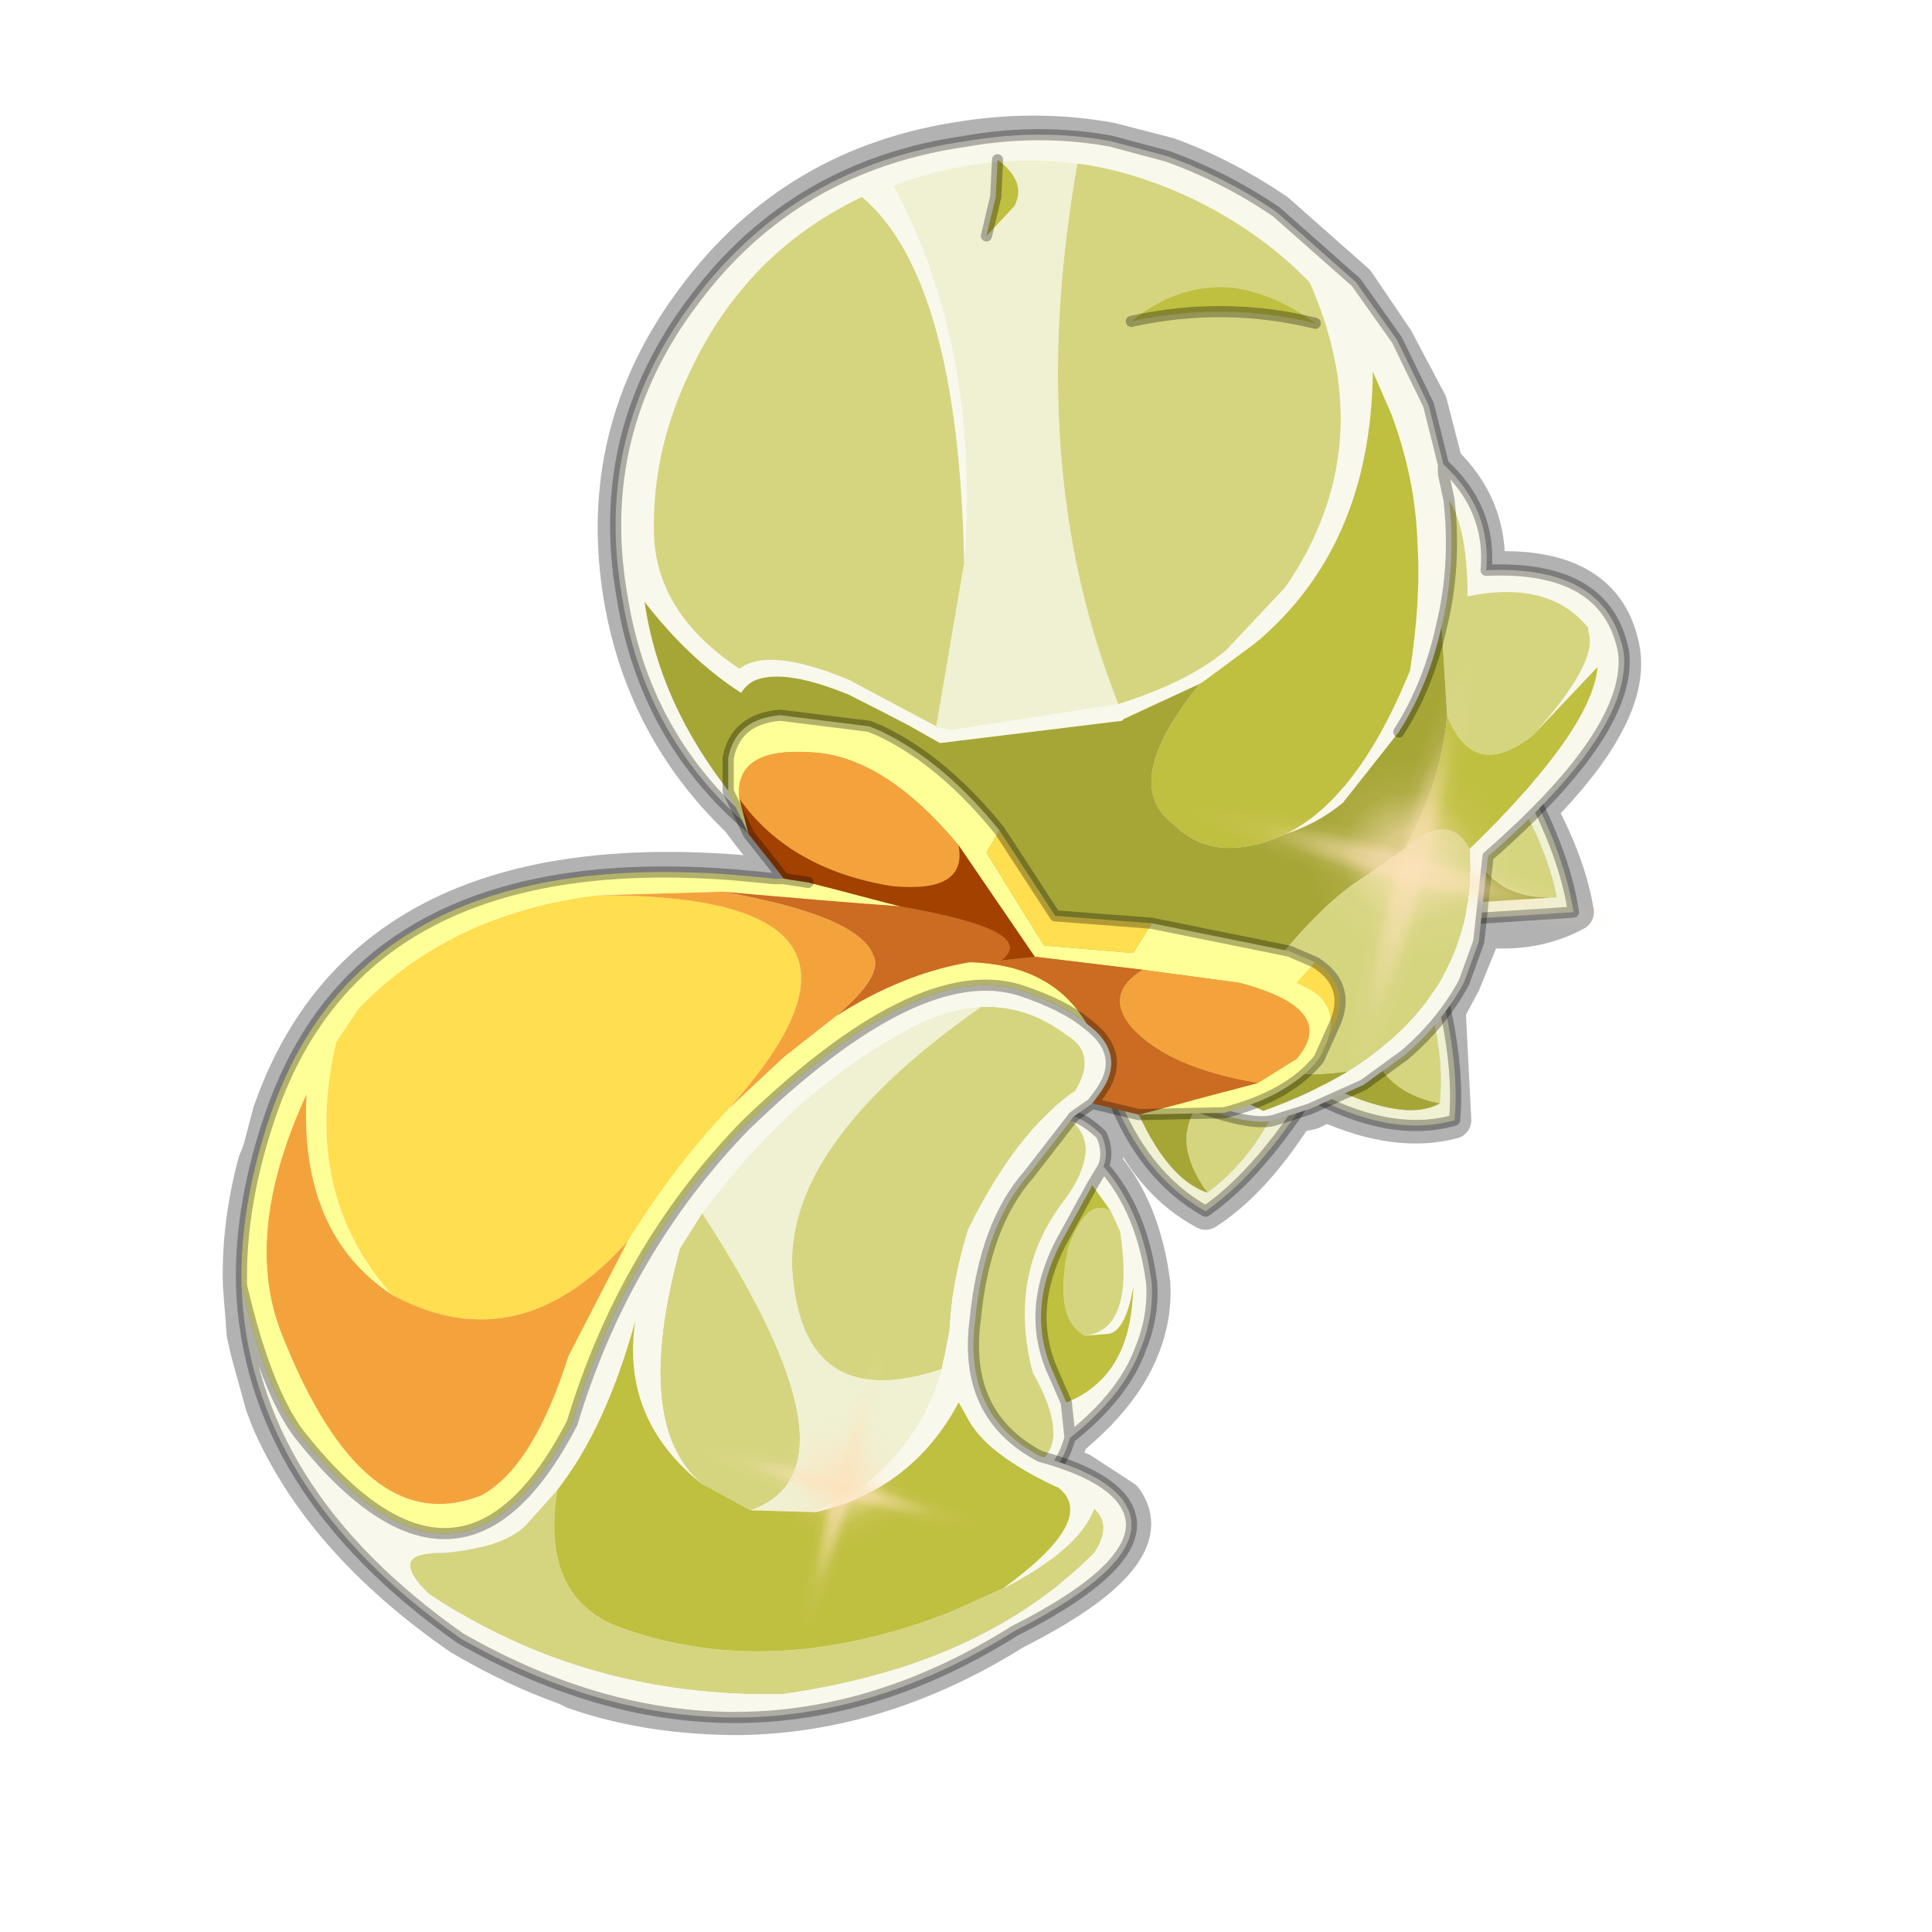 <?xml version="1.0" encoding="UTF-8" standalone="no"?>
<svg xmlns:xlink="http://www.w3.org/1999/xlink" height="52.0px" width="52.0px" xmlns="http://www.w3.org/2000/svg">
  <g transform="matrix(1.0, 0.0, 0.0, 1.0, 0.0, 0.0)">
    <use height="54.0" transform="matrix(1.0, 0.0, 0.0, 1.0, -1.0, -1.0)" width="54.0" xlink:href="#shape0"/>
    <use height="0.0" transform="matrix(0.115, 0.031, -0.044, 0.147, 21.2, 35.75)" width="0.0" xlink:href="#sprite0"/>
    <use height="0.0" transform="matrix(0.129, 0.035, -0.021, 0.11, 31.7, 17.85)" width="0.0" xlink:href="#sprite0"/>
    <use height="81.5" transform="matrix(0.149, 0.04, -0.04, 0.149, 33.4, 15.75)" width="81.5" xlink:href="#sprite1"/>
    <use height="81.5" transform="matrix(0.097, 0.026, -0.026, 0.098, 19.7, 35.05)" width="81.5" xlink:href="#sprite1"/>
  </g>
  <defs>
    <g id="shape0" transform="matrix(1.0, 0.0, 0.0, 1.0, 1.0, 1.0)">
      <path d="M52.0 0.0 L52.0 52.0 0.0 52.0 0.0 0.0 52.0 0.0" fill="#795fa9" fill-opacity="0.0" fill-rule="evenodd" stroke="none"/>
      <path d="M40.0 15.35 Q43.25 15.15 43.65 17.55 43.9 19.25 41.4 21.8 42.2 23.3 42.4 24.55 41.3 25.15 39.9 25.0 L39.8 25.3 39.8 25.35 39.35 26.45 38.95 27.2 39.1 30.15 Q37.6 30.55 35.7 29.7 L35.3 29.9 34.85 30.0 Q33.7 31.8 32.45 32.6 30.95 31.8 30.15 29.9 L30.0 29.85 29.4 29.65 28.95 30.05 29.65 30.55 29.75 31.4 Q30.75 32.6 31.0 34.55 31.05 35.45 30.7 36.3 30.2 37.55 28.8 38.7 L28.55 39.4 29.1 39.6 30.25 40.35 Q31.35 41.85 27.3 43.9 23.7 46.15 19.9 46.2 17.45 46.2 15.45 45.5 L15.25 45.4 Q13.85 44.9 12.4 44.05 8.65 41.45 7.25 38.2 L7.1 37.8 6.7 36.35 6.6 35.9 6.5 34.6 Q6.45 33.0 6.9 31.3 L7.0 31.05 7.05 30.9 7.3 29.95 Q9.8 22.75 19.8 23.5 L20.9 23.6 21.15 23.65 20.2 22.45 19.9 22.05 Q17.35 19.6 16.75 16.1 16.0 11.65 18.7 8.05 21.4 4.4 26.0 3.75 28.0 3.45 29.9 3.8 L31.45 4.2 Q32.95 4.75 34.35 5.7 L36.5 7.6 37.55 9.15 38.45 10.85 38.85 12.4 38.85 12.45 Q40.1 13.65 40.0 15.35 M6.5 34.6 Q7.1 37.4 8.1 38.65 12.4 44.15 15.4 38.3 16.8 33.7 20.05 30.3 24.7 25.8 27.45 26.65 28.65 27.05 29.25 27.55 30.4 28.45 29.6 29.5 L29.4 29.65 28.9 30.05 27.7 31.55 Q26.55 32.95 26.2 35.5 25.9 38.05 28.0 39.2 L28.55 39.4 29.1 39.6 M30.0 29.85 L30.15 29.9 30.7 30.0 32.95 29.9 Q34.75 29.55 35.5 28.5 L35.95 27.5 Q36.35 26.5 35.4 25.9 L34.7 25.6 31.0 24.85 28.4 24.7 26.9 22.35 Q25.4 20.5 23.75 19.7 L23.4 19.55 21.05 19.2 Q19.85 19.35 19.6 20.45 L19.65 21.3 19.9 22.05 19.95 22.05 20.2 22.45 M21.8 23.75 L21.15 23.65 M6.9 31.3 L7.0 31.05 M6.7 36.35 L6.6 35.85 6.6 35.9" fill="none" stroke="#000000" stroke-linecap="round" stroke-linejoin="round" stroke-opacity="0.302" stroke-width="1.0"/>
      <path d="M28.5 29.95 Q29.1 30.0 29.65 30.55 29.85 31.0 29.7 31.4 L29.4 31.9 29.7 31.4 Q30.75 32.6 31.0 34.55 31.05 35.45 30.7 36.3 30.25 37.55 28.8 38.7 28.4 40.1 27.45 39.6 29.05 39.15 27.8 36.95 27.1 34.3 28.65 32.3 29.85 30.65 28.5 29.95 M28.7 37.75 L28.8 38.7 28.7 37.75 Q30.45 37.05 30.5 34.65 30.3 35.8 29.85 35.9 L29.2 35.95 Q30.55 35.8 30.15 33.15 L29.9 32.6 29.4 31.9 28.55 33.45 Q27.6 35.3 28.35 36.95 L28.7 37.75" fill="#f9f8ec" fill-rule="evenodd" stroke="none"/>
      <path d="M28.5 29.95 Q29.85 30.65 28.65 32.3 27.1 34.3 27.8 36.95 29.05 39.15 27.45 39.6 L27.05 39.3 Q24.9 37.25 25.65 33.7 26.5 30.9 27.6 30.2 28.05 29.9 28.5 29.95 M29.9 32.6 L30.15 33.15 Q30.55 35.8 29.2 35.95 28.35 35.5 28.75 33.6 29.25 32.2 29.9 32.6" fill="#d5d580" fill-rule="evenodd" stroke="none"/>
      <path d="M28.7 37.75 L28.35 36.95 Q27.6 35.3 28.55 33.45 L29.4 31.9 29.9 32.6 Q29.25 32.2 28.75 33.6 28.35 35.5 29.2 35.95 L29.85 35.9 Q30.3 35.8 30.5 34.65 30.45 37.05 28.7 37.75" fill="#bfbf40" fill-rule="evenodd" stroke="none"/>
      <path d="M29.7 31.4 Q29.85 31.0 29.65 30.55 29.1 30.0 28.5 29.95 28.05 29.9 27.6 30.2 26.5 30.9 25.65 33.7 24.9 37.25 27.05 39.3 L27.45 39.6 Q28.4 40.1 28.8 38.7 L28.7 37.75 28.35 36.95 Q27.6 35.3 28.55 33.45 L29.4 31.9 29.7 31.4 Q30.75 32.6 31.0 34.55 31.05 35.45 30.7 36.3 30.25 37.55 28.8 38.7" fill="none" stroke="#000000" stroke-linecap="round" stroke-linejoin="round" stroke-opacity="0.302" stroke-width="0.3"/>
      <path d="M39.6 22.8 L40.6 21.1 Q41.6 22.65 41.9 24.15 40.2 24.25 39.6 22.8" fill="#d5d580" fill-rule="evenodd" stroke="none"/>
      <path d="M41.9 24.15 Q41.6 22.65 40.6 21.1 L40.85 20.65 Q42.1 22.85 42.35 24.55 L38.5 24.8 38.7 24.35 41.9 24.15" fill="#f0f0d2" fill-rule="evenodd" stroke="none"/>
      <path d="M39.6 22.8 Q40.2 24.25 41.9 24.15 L38.7 24.35 39.6 22.8" fill="#a6a637" fill-rule="evenodd" stroke="none"/>
      <path d="M40.85 20.65 Q42.1 22.85 42.35 24.55 L38.5 24.8" fill="none" stroke="#000000" stroke-linecap="round" stroke-linejoin="round" stroke-opacity="0.302" stroke-width="0.3"/>
      <path d="M36.85 27.85 L38.3 26.5 Q38.9 28.2 38.75 29.7 37.05 29.35 36.85 27.85" fill="#d5d580" fill-rule="evenodd" stroke="none"/>
      <path d="M38.75 29.7 Q38.9 28.2 38.3 26.5 L38.65 26.15 Q39.3 28.5 39.15 30.15 37.4 30.65 35.15 29.4 L35.5 29.1 Q37.75 30.25 38.75 29.7" fill="#f0f0d2" fill-rule="evenodd" stroke="none"/>
      <path d="M36.85 27.85 Q37.05 29.35 38.75 29.7 37.75 30.25 35.5 29.1 L36.85 27.85" fill="#a6a637" fill-rule="evenodd" stroke="none"/>
      <path d="M38.65 26.15 Q39.3 28.5 39.15 30.15 37.4 30.65 35.15 29.4" fill="none" stroke="#000000" stroke-linecap="round" stroke-linejoin="round" stroke-opacity="0.302" stroke-width="0.3"/>
      <path d="M32.35 29.6 L34.4 29.7 Q33.7 31.2 32.5 32.1 31.45 30.65 32.35 29.6" fill="#d5d580" fill-rule="evenodd" stroke="none"/>
      <path d="M32.5 32.1 Q33.7 31.2 34.4 29.7 L35.05 29.75 Q33.75 31.7 32.45 32.6 30.75 31.65 29.9 29.4 L30.4 29.4 Q31.3 31.7 32.5 32.1" fill="#f0f0d2" fill-rule="evenodd" stroke="none"/>
      <path d="M32.35 29.6 Q31.45 30.65 32.5 32.1 31.3 31.7 30.4 29.4 L32.35 29.6" fill="#a6a637" fill-rule="evenodd" stroke="none"/>
      <path d="M35.05 29.75 Q33.75 31.7 32.45 32.6 30.75 31.65 29.9 29.4" fill="none" stroke="#000000" stroke-linecap="round" stroke-linejoin="round" stroke-opacity="0.302" stroke-width="0.3"/>
      <path d="M34.6 22.45 Q36.55 21.5 37.95 18.05 38.25 16.15 38.15 14.6 38.1 12.9 37.45 11.15 L36.95 10.0 Q36.9 14.7 33.8 17.3 L32.45 18.3 32.3 18.4 30.25 19.35 30.2 19.4 25.3 20.0 24.5 19.55 Q23.55 19.05 22.85 18.7 21.15 18.0 20.35 18.3 20.1 18.4 19.95 18.65 18.55 17.75 17.35 16.2 17.85 19.75 21.05 22.9 L20.65 22.65 Q17.4 20.15 16.75 16.1 15.95 11.65 18.7 8.05 21.4 4.45 26.0 3.8 28.0 3.45 29.9 3.8 L31.4 4.2 Q32.95 4.75 34.35 5.7 L36.5 7.6 37.6 9.15 38.45 10.9 38.85 12.5 Q40.15 13.7 40.0 15.35 43.25 15.2 43.7 17.55 43.95 19.65 40.05 23.05 L39.8 25.35 39.4 26.45 Q38.8 27.55 37.8 28.4 L36.7 29.2 35.25 29.85 34.3 30.15 Q33.45 30.4 30.7 29.15 L29.8 27.8 34.0 29.9 Q35.25 29.45 36.25 28.85 39.8 26.65 39.55 22.85 42.85 19.65 43.0 17.95 L41.25 19.8 Q43.05 17.8 42.75 17.0 L42.75 16.9 Q41.7 15.6 39.5 16.05 39.5 14.25 39.0 13.45 39.2 15.2 38.8 16.85 38.45 18.45 37.65 19.7 L36.15 21.6 Q35.5 22.15 34.6 22.45 M38.85 12.5 L38.85 12.75 39.0 13.45 38.85 12.75 38.85 12.5 M30.1 18.95 Q32.0 18.35 33.0 17.5 L34.6 15.8 Q37.2 12.0 35.25 7.6 33.95 6.25 32.1 5.35 30.5 4.6 29.0 4.4 26.65 4.1 24.3 4.9 L24.05 5.0 Q26.4 9.4 25.95 15.15 25.8 7.5 23.2 5.3 20.05 6.8 18.55 10.05 17.55 12.15 17.6 14.35 17.65 16.5 19.9 18.0 20.7 17.4 22.85 18.3 L25.2 19.55 25.2 19.6 25.4 19.6 25.6 19.65 30.1 18.95" fill="#f9f8ec" fill-rule="evenodd" stroke="none"/>
      <path d="M30.1 18.95 L25.6 19.65 25.4 19.6 25.2 19.6 25.2 19.55 25.95 15.15 Q26.4 9.4 24.05 5.0 L24.3 4.9 Q26.65 4.1 29.0 4.4 27.55 12.55 30.1 18.95" fill="#f0f0d2" fill-rule="evenodd" stroke="none"/>
      <path d="M38.8 16.85 Q39.2 15.2 39.0 13.45 39.5 14.25 39.5 16.05 41.7 15.6 42.75 16.9 L42.75 17.0 Q43.05 17.8 41.25 19.8 39.65 21.05 38.95 19.25 L38.8 16.85 M39.55 22.85 Q39.8 26.65 36.25 28.85 32.4 29.35 34.05 26.2 35.45 24.5 36.35 23.85 L37.8 22.85 Q39.0 21.8 39.55 22.85 M29.0 4.4 Q30.5 4.6 32.1 5.35 33.95 6.25 35.25 7.6 37.2 12.0 34.6 15.8 L33.0 17.5 Q32.0 18.35 30.1 18.95 27.55 12.55 29.0 4.4 M25.2 19.55 L22.85 18.3 Q20.7 17.4 19.9 18.0 17.65 16.5 17.6 14.35 17.55 12.15 18.55 10.05 20.05 6.8 23.2 5.3 25.8 7.5 25.95 15.15 L25.2 19.55" fill="#d5d580" fill-rule="evenodd" stroke="none"/>
      <path d="M32.3 18.4 L32.45 18.3 33.8 17.3 Q36.9 14.7 36.95 10.0 L37.45 11.15 Q38.1 12.9 38.15 14.6 38.25 16.15 37.95 18.05 36.55 21.5 34.6 22.45 32.7 23.3 31.6 22.2 30.1 21.1 32.3 18.4 M42.75 16.9 L42.75 17.0 42.75 16.9 M41.25 19.8 L43.0 17.95 Q42.85 19.65 39.55 22.85 39.0 21.8 37.8 22.85 38.8 21.05 38.95 19.25 39.65 21.05 41.25 19.8" fill="#bfbf40" fill-rule="evenodd" stroke="none"/>
      <path d="M34.6 22.45 Q35.5 22.15 36.15 21.6 L37.65 19.7 Q38.45 18.45 38.8 16.85 L38.95 19.25 Q38.8 21.05 37.8 22.85 L36.35 23.85 Q35.45 24.5 34.05 26.2 32.4 29.35 36.25 28.85 35.25 29.45 34.0 29.9 L29.8 27.8 29.7 27.6 21.05 22.9 Q17.85 19.75 17.35 16.2 18.55 17.75 19.95 18.65 20.1 18.4 20.35 18.3 21.15 18.0 22.85 18.7 23.55 19.05 24.5 19.55 L25.3 20.0 30.2 19.4 30.25 19.35 32.3 18.4 Q30.1 21.1 31.6 22.2 32.7 23.3 34.6 22.45" fill="#a6a637" fill-rule="evenodd" stroke="none"/>
      <path d="M37.65 19.7 Q38.45 18.45 38.8 16.85 39.2 15.2 39.0 13.45 L38.85 12.75 38.85 12.5 38.45 10.9 37.6 9.15 36.5 7.6 34.35 5.7 Q32.95 4.75 31.4 4.2 L29.9 3.8 Q28.0 3.45 26.0 3.8 21.4 4.45 18.7 8.05 15.95 11.65 16.75 16.1 17.4 20.15 20.65 22.65 L21.05 22.9 29.7 27.6 29.8 27.8 30.7 29.15 Q33.45 30.4 34.3 30.15 L35.25 29.85 36.7 29.2 37.8 28.4 Q38.8 27.55 39.4 26.45 L39.8 25.35 40.05 23.05 Q43.95 19.65 43.7 17.55 43.25 15.2 40.0 15.35 40.15 13.7 38.85 12.5" fill="none" stroke="#000000" stroke-linecap="round" stroke-linejoin="round" stroke-opacity="0.302" stroke-width="0.3"/>
      <path d="M35.4 8.7 Q32.95 8.1 30.45 8.65 31.75 7.6 33.2 7.75 34.3 7.9 35.4 8.7 M26.55 6.35 L26.8 5.3 26.85 4.3 Q27.65 4.9 27.3 5.55 L26.55 6.35" fill="#bfbf40" fill-rule="evenodd" stroke="none"/>
      <path d="M35.4 8.7 Q32.95 8.1 30.45 8.65 M26.85 4.3 L26.8 5.3 26.55 6.35" fill="none" stroke="#000000" stroke-linecap="round" stroke-linejoin="round" stroke-opacity="0.302" stroke-width="0.3"/>
      <path d="M26.4 27.1 Q27.65 27.05 28.7 27.85 29.55 28.35 28.95 29.35 27.35 30.45 26.05 33.1 25.6 34.6 25.55 35.8 L25.35 36.85 Q21.75 38.05 21.35 34.5 20.9 30.95 26.4 27.1 M27.0 42.75 Q29.05 41.7 29.45 40.6 29.95 41.05 29.45 41.8 26.4 44.85 21.05 45.6 15.75 45.7 11.55 42.9 10.35 41.75 11.95 41.8 13.55 41.65 14.15 41.05 L15.0 40.1 Q14.55 42.9 16.55 43.75 20.65 45.3 25.55 43.4 L27.0 42.75 M18.9 39.95 Q17.0 38.35 18.3 33.6 L18.9 32.65 Q23.4 39.55 20.2 40.65 L19.1 40.05 18.9 39.95" fill="#d5d580" fill-rule="evenodd" stroke="none"/>
      <path d="M25.35 36.85 Q24.85 38.7 23.3 39.95 L21.95 40.7 20.2 40.65 Q23.4 39.55 18.9 32.65 21.35 29.35 24.45 27.7 25.45 27.15 26.4 27.1 20.9 30.95 21.35 34.5 21.75 38.05 25.35 36.85" fill="#f0f0d2" fill-rule="evenodd" stroke="none"/>
      <path d="M29.25 27.55 Q30.4 28.4 29.55 29.5 L29.4 29.7 28.9 30.05 27.7 31.6 Q26.5 32.95 26.25 35.5 25.9 38.1 28.0 39.2 29.65 39.65 30.2 40.35 31.35 41.85 27.3 43.9 20.05 48.45 12.4 44.1 6.7 40.1 6.5 34.6 7.15 37.4 8.05 38.6 12.4 44.1 15.4 38.3 16.8 33.65 20.05 30.3 24.7 25.8 27.45 26.65 28.65 27.05 29.25 27.55 M25.35 36.85 L25.55 35.8 Q25.6 34.6 26.05 33.1 27.35 30.45 28.95 29.35 29.55 28.35 28.7 27.85 27.65 27.05 26.4 27.1 25.45 27.15 24.45 27.7 21.35 29.35 18.9 32.65 L18.3 33.6 Q17.0 38.35 18.9 39.95 16.7 38.2 17.1 35.55 16.3 38.45 15.0 40.1 L14.15 41.05 Q13.55 41.65 11.95 41.8 10.35 41.75 11.55 42.9 15.75 45.7 21.05 45.6 26.4 44.85 29.45 41.8 29.95 41.05 29.45 40.6 29.05 41.7 27.0 42.75 29.55 40.9 28.5 40.05 26.5 39.15 26.0 38.1 L25.8 37.75 Q24.55 40.1 21.95 40.7 L23.3 39.95 Q24.85 38.7 25.35 36.85" fill="#f9f8ec" fill-rule="evenodd" stroke="none"/>
      <path d="M21.95 40.7 Q24.55 40.1 25.8 37.75 L26.0 38.1 Q26.5 39.15 28.5 40.05 29.55 40.9 27.0 42.75 L25.55 43.4 Q20.65 45.3 16.55 43.75 14.55 42.9 15.0 40.1 16.3 38.45 17.1 35.55 16.7 38.2 18.9 39.95 L19.1 40.05 20.2 40.65 21.95 40.7" fill="#bfbf40" fill-rule="evenodd" stroke="none"/>
      <path d="M20.15 22.45 L19.6 21.3 19.6 20.4 Q19.8 19.35 21.0 19.25 L23.4 19.55 23.75 19.7 Q25.4 20.5 26.9 22.35 L26.55 22.95 28.1 25.45 30.5 25.65 31.0 24.85 34.7 25.6 35.4 25.9 34.9 26.45 35.1 26.55 Q36.3 27.1 35.5 28.5 34.7 29.5 32.95 29.95 L30.65 30.0 33.85 29.15 34.9 28.5 Q36.05 27.15 33.35 26.45 L30.75 26.1 27.85 25.75 25.8 22.75 Q23.8 20.35 21.85 20.25 19.75 20.1 19.9 21.5 L20.15 22.45 M24.25 24.4 L21.75 24.2 19.45 24.0 16.05 24.1 Q12.1 24.6 9.65 27.15 L9.05 28.05 Q8.1 32.1 10.55 34.85 8.05 33.2 8.25 29.45 6.5 33.25 7.6 35.95 9.8 41.5 12.95 40.25 14.35 39.5 15.3 36.5 L16.9 33.4 Q18.1 31.45 19.6 29.85 L21.1 28.45 22.5 27.35 Q24.3 26.2 26.1 25.9 28.3 25.95 29.25 27.55 28.65 27.05 27.45 26.65 24.7 25.8 20.05 30.3 16.8 33.65 15.4 38.3 12.4 44.1 8.05 38.6 7.15 37.4 6.5 34.6 6.45 32.4 7.3 29.95 9.8 22.75 19.8 23.55 L20.85 23.65 21.1 23.65 21.75 23.75 24.25 24.4" fill="#ffff98" fill-rule="evenodd" stroke="none"/>
      <path d="M35.5 28.5 Q36.3 27.1 35.1 26.55 L34.9 26.45 35.4 25.9 Q36.35 26.5 35.95 27.5 L35.5 28.5 M31.0 24.85 L30.5 25.65 28.1 25.45 26.55 22.95 26.9 22.35 28.4 24.65 31.0 24.85 M19.6 29.85 Q18.1 31.45 16.9 33.4 14.0 36.65 10.65 34.9 L10.55 34.85 Q8.1 32.1 9.05 28.05 L9.65 27.15 Q12.1 24.6 16.05 24.1 24.85 24.05 19.6 29.85" fill="#ffde4f" fill-rule="evenodd" stroke="none"/>
      <path d="M19.9 21.5 Q19.75 20.1 21.85 20.25 23.8 20.35 25.8 22.75 26.05 24.05 24.0 23.85 21.25 23.4 19.9 21.5 M30.75 26.1 L33.35 26.45 Q36.05 27.15 34.9 28.5 L33.85 29.15 Q31.45 28.75 30.45 27.65 29.7 26.75 30.75 26.1 M19.45 24.0 Q23.1 24.65 23.5 25.7 23.8 26.25 22.5 27.35 L21.1 28.45 19.6 29.85 Q24.85 24.05 16.05 24.1 L19.45 24.0 M16.9 33.4 L15.3 36.5 Q14.35 39.5 12.95 40.25 9.8 41.5 7.6 35.95 6.5 33.25 8.25 29.45 8.05 33.2 10.55 34.85 L10.65 34.9 Q14.0 36.65 16.9 33.4" fill="#f4a33c" fill-rule="evenodd" stroke="none"/>
      <path d="M27.85 25.75 L30.75 26.1 Q29.7 26.75 30.45 27.65 31.45 28.75 33.85 29.15 L30.65 30.0 29.4 29.7 29.55 29.5 Q30.4 28.4 29.25 27.55 28.3 25.95 26.1 25.9 24.3 26.2 22.5 27.35 23.8 26.25 23.5 25.7 23.1 24.65 19.45 24.0 L21.75 24.2 24.25 24.4 Q28.0 25.05 26.95 25.85 L27.85 25.75" fill="#cc6b22" fill-rule="evenodd" stroke="none"/>
      <path d="M20.15 22.45 L19.9 21.5 Q21.25 23.4 24.0 23.85 26.05 24.05 25.8 22.75 L27.85 25.75 26.95 25.85 Q28.0 25.05 24.25 24.4 L21.75 23.75 21.1 23.65 20.15 22.45" fill="#a34100" fill-rule="evenodd" stroke="none"/>
      <path d="M26.9 22.35 Q25.4 20.5 23.75 19.7 L23.4 19.55 21.0 19.25 Q19.8 19.35 19.6 20.4 L19.6 21.3 20.15 22.45 21.1 23.65 20.85 23.65 19.8 23.55 Q9.8 22.75 7.3 29.95 6.45 32.4 6.5 34.6 7.15 37.4 8.05 38.6 12.4 44.1 15.4 38.3 16.8 33.65 20.05 30.3 24.7 25.8 27.45 26.65 28.65 27.05 29.25 27.55 30.4 28.4 29.55 29.5 L29.4 29.7 30.65 30.0 32.95 29.95 Q34.7 29.5 35.5 28.5 L35.95 27.5 Q36.35 26.5 35.4 25.9 L34.7 25.6 31.0 24.85 28.4 24.65 26.9 22.35 M29.4 29.7 L28.9 30.05 27.7 31.6 Q26.5 32.95 26.25 35.5 25.9 38.1 28.0 39.2 29.65 39.65 30.2 40.35 31.35 41.85 27.3 43.9 20.05 48.45 12.4 44.1 6.7 40.1 6.5 34.6 M21.75 23.75 L21.1 23.65" fill="none" stroke="#000000" stroke-linecap="round" stroke-linejoin="round" stroke-opacity="0.302" stroke-width="0.3"/>
    </g>
    <g id="sprite1" transform="matrix(1.0, 0.0, 0.0, 1.0, 0.0, 0.0)">
      <use height="26.7" transform="matrix(0.004, -1.351, 1.393, 0.02, 22.09, 56.026)" width="26.7" xlink:href="#sprite2"/>
      <use height="26.7" transform="matrix(0.009, -3.049, 0.372, 0.005, 36.507, 81.377)" width="26.7" xlink:href="#sprite2"/>
      <use height="26.7" transform="matrix(3.049, 0.009, -0.005, 0.372, 0.122, 35.107)" width="26.7" xlink:href="#sprite2"/>
    </g>
    <g id="sprite2" transform="matrix(1.0, 0.0, 0.0, 1.0, 13.35, 13.35)">
      <use height="26.7" transform="matrix(1.0, 0.0, 0.0, 1.0, -13.35, -13.35)" width="26.7" xlink:href="#shape1"/>
    </g>
    <g id="shape1" transform="matrix(1.0, 0.0, 0.0, 1.0, 13.35, 13.35)">
      <path d="M9.3 -9.85 Q13.35 -5.8 13.35 0.0 13.35 5.8 9.3 9.3 5.8 13.35 0.0 13.35 -5.8 13.35 -9.85 9.3 -13.35 5.8 -13.35 0.0 -13.35 -5.8 -9.85 -9.85 -5.8 -13.35 0.0 -13.35 5.8 -13.35 9.3 -9.85" fill="url(#gradient0)" fill-rule="evenodd" stroke="none"/>
    </g>
    <radialGradient cx="0" cy="0" gradientTransform="matrix(0.021, 0.0, 0.0, 0.021, 0.0, 0.0)" gradientUnits="userSpaceOnUse" id="gradient0" r="819.2" spreadMethod="pad">
      <stop offset="0.196" stop-color="#fee3bc" stop-opacity="0.557"/>
      <stop offset="0.502" stop-color="#fee3bc" stop-opacity="0.086"/>
      <stop offset="0.761" stop-color="#ffe3bd" stop-opacity="0.0"/>
    </radialGradient>
  </defs>
</svg>
